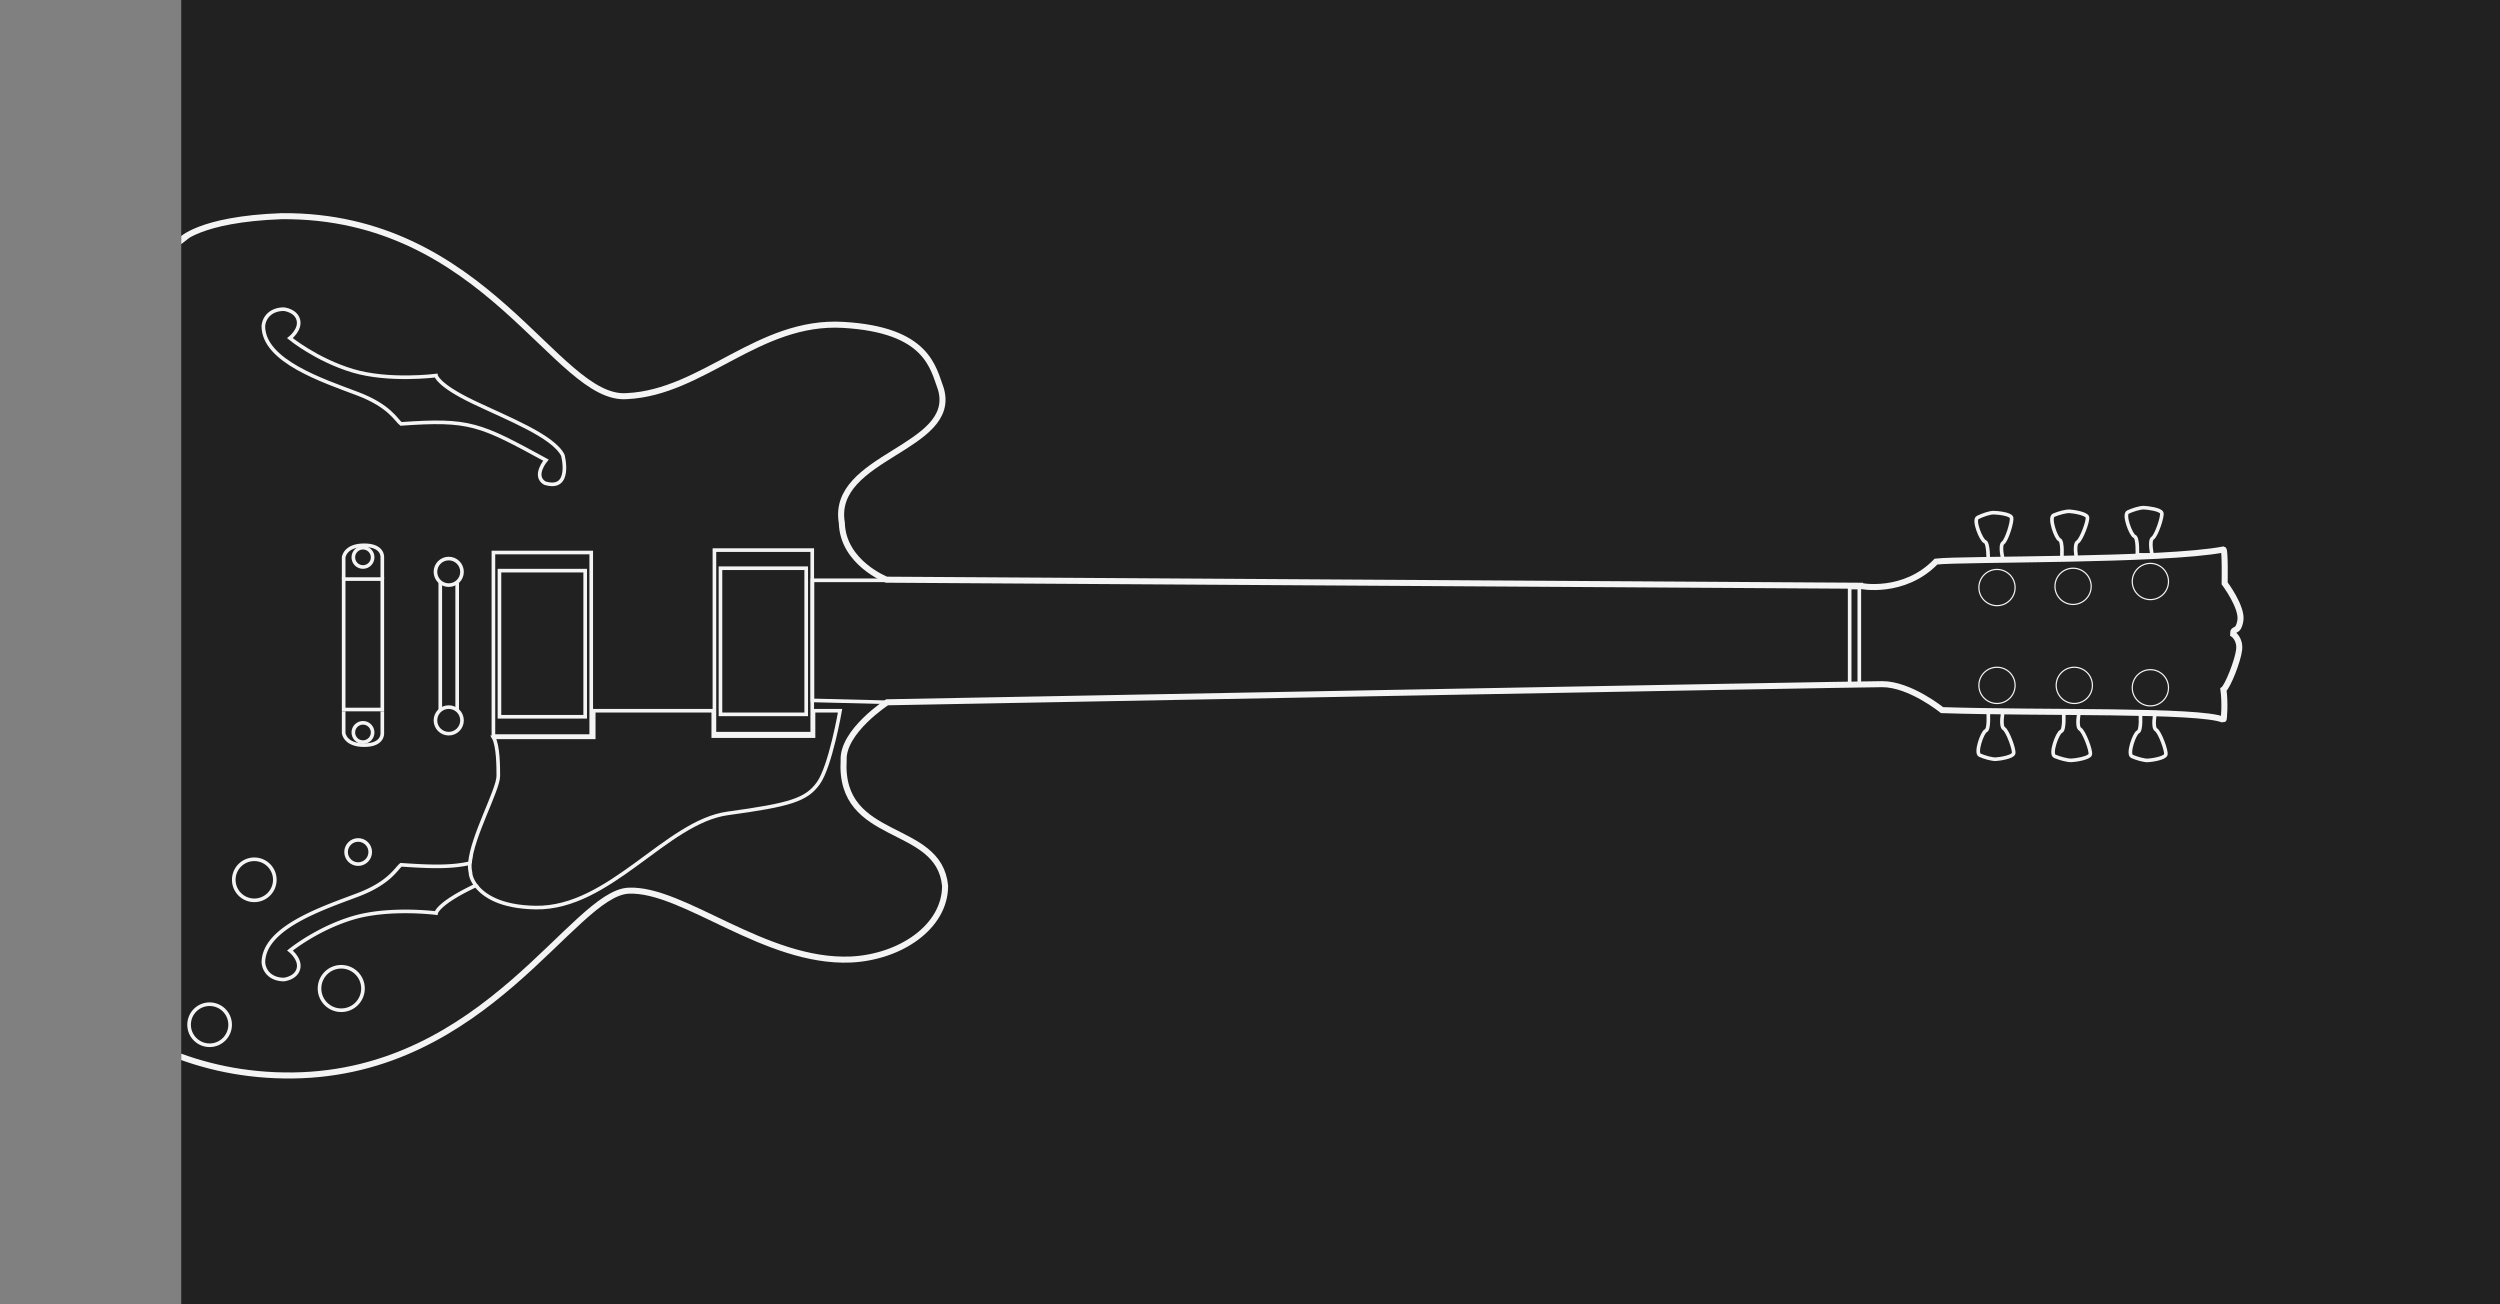 <svg xmlns="http://www.w3.org/2000/svg" xmlns:xlink="http://www.w3.org/1999/xlink" viewBox="0 0 2070.06 1080"><rect x="0" y="0" width="2070.06" height="1080" fill="#808080" stroke="none"/><defs><style>.cls-1,.cls-4,.cls-5,.cls-6{fill:none;}.cls-2{fill:#212121;}.cls-3{clip-path:url(#clip-path);}.cls-4,.cls-5,.cls-6{stroke:#f4f4f4;stroke-miterlimit:10;}.cls-4{stroke-width:5px;}.cls-5{stroke-width:3px;}</style><clipPath id="clip-path" transform="translate(150.06 0)"><rect class="cls-1" width="1920" height="1080"/></clipPath></defs><title>guitarbackground</title><g id="Layer_1" data-name="Layer 1"><rect class="cls-2" x="150.06" width="1920" height="1080"/></g><g id="Layer_4" data-name="Layer 4"><g class="cls-3"><path class="cls-4" d="M0,199c-1.13.41,14.5-17.5,83-20,169.5-1.5,227.5,153.5,286,149,63-3,109-63,179-59s74.5,35.5,81,53c14.5,49.5-91.5,55.5-82,111,.89,33,37,47,37,47l806,5c0,.35,36.5,7.5,63-20,21.5-2.5,188.5-.5,238-10,1.5.5,1,28,1,28s15,20,13,31-6,5-6,11c0,0,6,4,5,13s-9.5,30.5-13,33c1.5,10.5.51,25.32,0,25-19.5-8.5-149.57-5.26-233-8,0,0-26.5-21.5-49.5-21.5s-824,15-824,15-37,24-36,48c-4,69,79,51,84,104,0,34-37,59-78,61-71,3-138.76-58.92-184-57-46,2-118,151-278,153s-240-135-240-135l43-475Z" transform="translate(150.06 0)"/><path class="cls-5" d="M85,256c-10,0-16.29,6-17,14,0,29,49.51,45.21,78,56,26.75,10.13,32,22,36,25,57-4,65,0,120,30,0,0-11,13-1,19,22.83,7,15-23,15-23-8-16-45.91-30.55-74-44-29.87-14.3-31-22-31-22s-39,5-69-4-52-27-52-27,9-7,7-15S85,256,85,256Z" transform="translate(150.06 0)"/><path class="cls-5" d="M244,733.14l-1.95.92c-29.87,14.3-31,22-31,22s-39-5-69,4-52,27-52,27,9,7,7,15-12,9-12,9c-10,0-16.29-6-17-14,0-29,49.51-45.21,78-56,26.75-10.13,32-22,36-25,26.29,1.84,42.15,2,57-1.33a23.52,23.52,0,0,0,.49,7.77C239.5,724.6,240.6,728.68,244,733.14Z" transform="translate(150.06 0)"/><path class="cls-5" d="M244,733.14c6.23,8.32,20.27,17.93,49.55,18.36,61.29.9,108-71,159-78s65-11,75-25,18-60,18-60h-22v21h-83v-21h-99v22h-83c4,7,4,25,4,32,0,11.47-21.83,50.24-23.49,72.23" transform="translate(150.06 0)"/><rect class="cls-5" x="408.56" y="457.5" width="81" height="152"/><rect class="cls-5" x="413.56" y="472.5" width="71" height="121"/><rect class="cls-5" x="591.56" y="455.5" width="81" height="152"/><rect class="cls-5" x="596.56" y="470.5" width="71" height="121"/><rect class="cls-5" x="1531.56" y="486.5" width="8" height="80"/><path class="cls-5" d="M1496.23,463.64s.27-14.14-2.73-15.14-10-18-6-20,10-4,13-4,14,1,15,4-4,19-7,21,0,14.14,0,14.14Z" transform="translate(150.06 0)"/><path class="cls-5" d="M1557.14,462.2s1.06-14.1-1.88-15.26-9-18.54-4.86-20.31,10.21-3.43,13.2-3.26,13.92,1.78,14.75,4.84-5.06,18.74-8.17,20.57-.8,14.11-.8,14.11Z" transform="translate(150.06 0)"/><path class="cls-5" d="M1619.7,459.36s.65-14.12-2.32-15.2-9.51-18.27-5.45-20.16,10.1-3.72,13.1-3.64,14,1.38,14.89,4.4-4.52,18.89-7.57,20.81-.39,14.13-.39,14.13Z" transform="translate(150.06 0)"/><path class="cls-5" d="M1496.22,589.77s1,14.11-1.94,15.26-9,18.49-5,20.28,10.2,3.48,13.19,3.33,13.93-1.73,14.78-4.78-5-18.76-8.08-20.61-.74-14.11-.74-14.11Z" transform="translate(150.06 0)"/><path class="cls-5" d="M1558.68,590.05s1,14.36-2.07,15.54-9.53,18.83-5.23,20.65,10.69,3.52,13.83,3.36,14.62-1.78,15.51-4.88-5.2-19.09-8.45-21-.75-14.37-.75-14.37Z" transform="translate(150.06 0)"/><path class="cls-5" d="M1622.22,590.77s1,14.11-1.94,15.26-9,18.49-5,20.28,10.2,3.48,13.19,3.33,13.93-1.73,14.78-4.78-5-18.76-8.08-20.61-.74-14.11-.74-14.11Z" transform="translate(150.06 0)"/><circle class="cls-5" cx="210.56" cy="728.5" r="17"/><circle class="cls-5" cx="296.56" cy="705.5" r="10"/><circle class="cls-5" cx="282.56" cy="818.5" r="18"/><circle class="cls-5" cx="173.56" cy="848.5" r="17"/><circle class="cls-5" cx="300.56" cy="461.5" r="8"/><circle class="cls-5" cx="300.56" cy="606.5" r="8"/><polyline class="cls-5" points="733.56 480.5 672.71 480.5 672.71 579.95 734.56 581.5"/><circle class="cls-6" cx="1653.56" cy="486.5" r="15"/><circle class="cls-6" cx="1780.56" cy="481.5" r="15"/><circle class="cls-6" cx="1716.56" cy="485.5" r="15"/><circle class="cls-6" cx="1653.56" cy="567.5" r="15"/><circle class="cls-6" cx="1717.56" cy="567.5" r="15"/><circle class="cls-6" cx="1780.56" cy="569.5" r="15"/><circle class="cls-5" cx="371.56" cy="473.5" r="11"/><circle class="cls-5" cx="371.56" cy="596.5" r="11"/><line class="cls-5" x1="364.56" y1="588.01" x2="364.56" y2="481.99"/><line class="cls-5" x1="378.56" y1="588.01" x2="378.56" y2="481.99"/><rect class="cls-5" x="284.56" y="479.5" width="32" height="108"/><path class="cls-5" d="M134.5,479.5v-18s1-10,17-10,15,10,15,10v18" transform="translate(150.06 0)"/><path class="cls-5" d="M134.5,589v18s1,10,17,10,15-10,15-10V589" transform="translate(150.06 0)"/></g></g></svg>